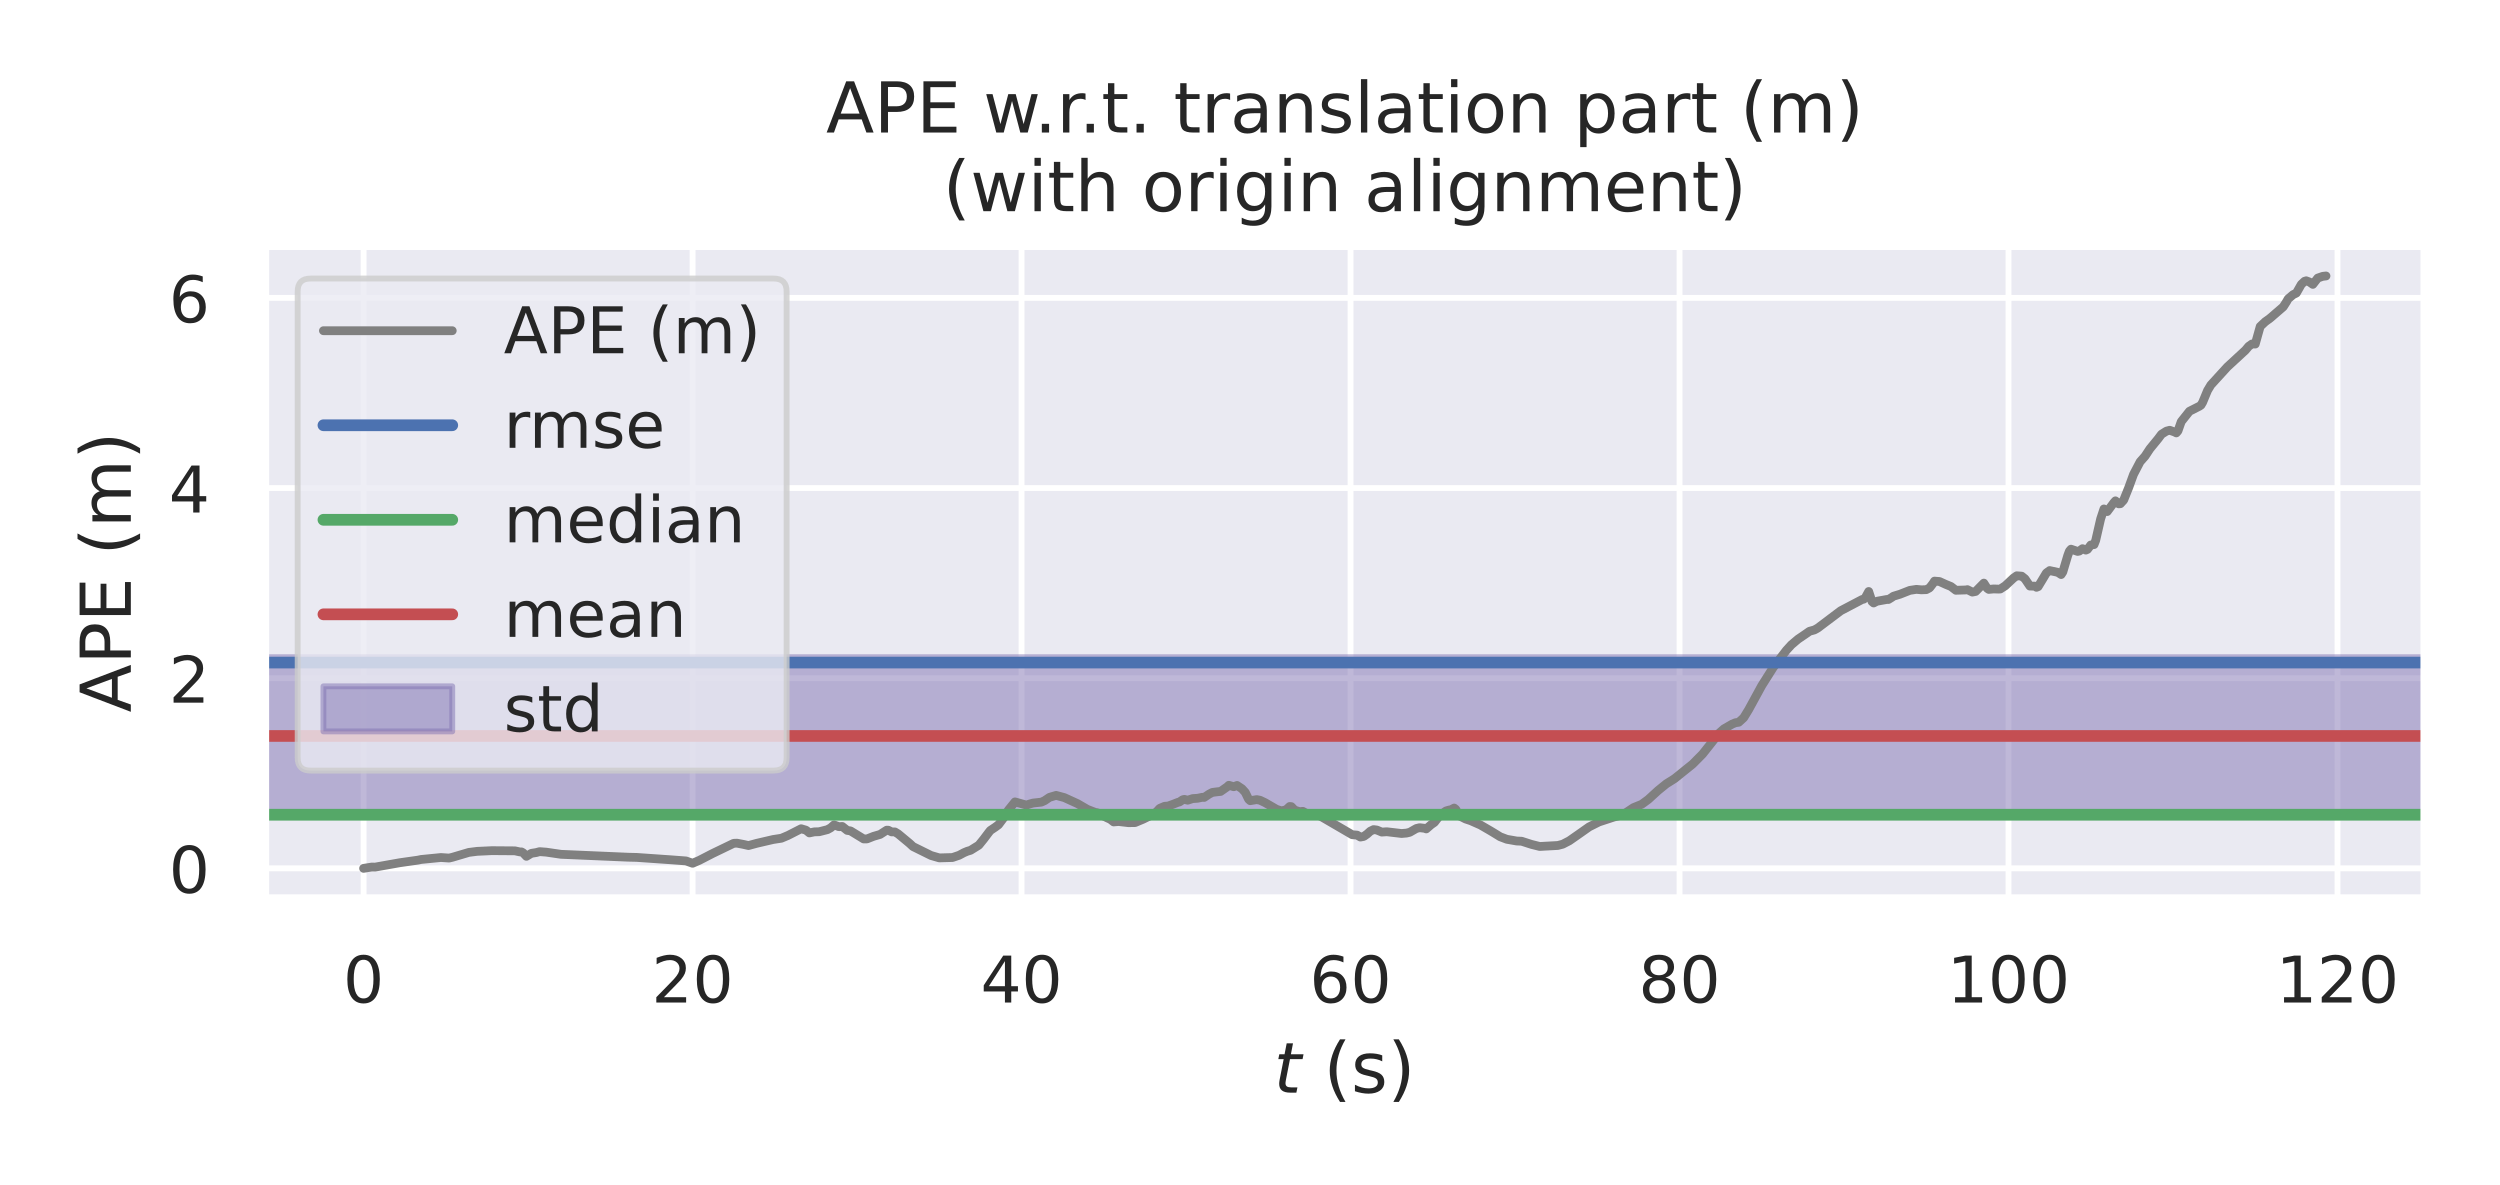 <?xml version="1.0" encoding="utf-8" standalone="no"?>
<!DOCTYPE svg PUBLIC "-//W3C//DTD SVG 1.1//EN"
  "http://www.w3.org/Graphics/SVG/1.1/DTD/svg11.dtd">
<!-- Created with matplotlib (https://matplotlib.org/) -->
<svg height="202.32pt" version="1.1" viewBox="0 0 426.96 202.32" width="426.96pt" xmlns="http://www.w3.org/2000/svg" xmlns:xlink="http://www.w3.org/1999/xlink">
 <defs>
  <style type="text/css">*{stroke-linecap:butt;stroke-linejoin:round;}</style>
 </defs>
 <g id="figure_1">
  <g id="patch_1">
   <path d="M 0 202.32 
L 426.96 202.32 
L 426.96 0 
L 0 0 
z
" style="fill:#ffffff;"/>
  </g>
  <g id="axes_1">
   <g id="patch_2">
    <path d="M 45.337 153.36 
L 414 153.36 
L 414 42.072 
L 45.337 42.072 
z
" style="fill:#eaeaf2;"/>
   </g>
   <g id="matplotlib.axis_1">
    <g id="xtick_1">
     <g id="line2d_1">
      <path clip-path="url(#p36c6757a7a)" d="M 62.095 153.36 
L 62.095 42.072 
" style="fill:none;stroke:#ffffff;stroke-linecap:round;"/>
     </g>
     <g id="text_1">
      <!-- 0 -->
      <g style="fill:#262626;" transform="translate(58.596 171.218)scale(0.11 -0.11)">
       <defs>
        <path d="M 31.781 66.406 
Q 24.172 66.406 20.328 58.906 
Q 16.5 51.422 16.5 36.375 
Q 16.5 21.391 20.328 13.891 
Q 24.172 6.391 31.781 6.391 
Q 39.453 6.391 43.281 13.891 
Q 47.125 21.391 47.125 36.375 
Q 47.125 51.422 43.281 58.906 
Q 39.453 66.406 31.781 66.406 
z
M 31.781 74.219 
Q 44.047 74.219 50.516 64.516 
Q 56.984 54.828 56.984 36.375 
Q 56.984 17.969 50.516 8.266 
Q 44.047 -1.422 31.781 -1.422 
Q 19.531 -1.422 13.062 8.266 
Q 6.594 17.969 6.594 36.375 
Q 6.594 54.828 13.062 64.516 
Q 19.531 74.219 31.781 74.219 
z
" id="DejaVuSans-48"/>
       </defs>
       <use xlink:href="#DejaVuSans-48"/>
      </g>
     </g>
    </g>
    <g id="xtick_2">
     <g id="line2d_2">
      <path clip-path="url(#p36c6757a7a)" d="M 118.281 153.36 
L 118.281 42.072 
" style="fill:none;stroke:#ffffff;stroke-linecap:round;"/>
     </g>
     <g id="text_2">
      <!-- 20 -->
      <g style="fill:#262626;" transform="translate(111.282 171.218)scale(0.11 -0.11)">
       <defs>
        <path d="M 19.188 8.297 
L 53.609 8.297 
L 53.609 0 
L 7.328 0 
L 7.328 8.297 
Q 12.938 14.109 22.625 23.891 
Q 32.328 33.688 34.812 36.531 
Q 39.547 41.844 41.422 45.531 
Q 43.312 49.219 43.312 52.781 
Q 43.312 58.594 39.234 62.25 
Q 35.156 65.922 28.609 65.922 
Q 23.969 65.922 18.812 64.312 
Q 13.672 62.703 7.812 59.422 
L 7.812 69.391 
Q 13.766 71.781 18.938 73 
Q 24.125 74.219 28.422 74.219 
Q 39.75 74.219 46.484 68.547 
Q 53.219 62.891 53.219 53.422 
Q 53.219 48.922 51.531 44.891 
Q 49.859 40.875 45.406 35.406 
Q 44.188 33.984 37.641 27.219 
Q 31.109 20.453 19.188 8.297 
z
" id="DejaVuSans-50"/>
       </defs>
       <use xlink:href="#DejaVuSans-50"/>
       <use x="63.623" xlink:href="#DejaVuSans-48"/>
      </g>
     </g>
    </g>
    <g id="xtick_3">
     <g id="line2d_3">
      <path clip-path="url(#p36c6757a7a)" d="M 174.466 153.36 
L 174.466 42.072 
" style="fill:none;stroke:#ffffff;stroke-linecap:round;"/>
     </g>
     <g id="text_3">
      <!-- 40 -->
      <g style="fill:#262626;" transform="translate(167.468 171.218)scale(0.11 -0.11)">
       <defs>
        <path d="M 37.797 64.312 
L 12.891 25.391 
L 37.797 25.391 
z
M 35.203 72.906 
L 47.609 72.906 
L 47.609 25.391 
L 58.016 25.391 
L 58.016 17.188 
L 47.609 17.188 
L 47.609 0 
L 37.797 0 
L 37.797 17.188 
L 4.891 17.188 
L 4.891 26.703 
z
" id="DejaVuSans-52"/>
       </defs>
       <use xlink:href="#DejaVuSans-52"/>
       <use x="63.623" xlink:href="#DejaVuSans-48"/>
      </g>
     </g>
    </g>
    <g id="xtick_4">
     <g id="line2d_4">
      <path clip-path="url(#p36c6757a7a)" d="M 230.652 153.36 
L 230.652 42.072 
" style="fill:none;stroke:#ffffff;stroke-linecap:round;"/>
     </g>
     <g id="text_4">
      <!-- 60 -->
      <g style="fill:#262626;" transform="translate(223.653 171.218)scale(0.11 -0.11)">
       <defs>
        <path d="M 33.016 40.375 
Q 26.375 40.375 22.484 35.828 
Q 18.609 31.297 18.609 23.391 
Q 18.609 15.531 22.484 10.953 
Q 26.375 6.391 33.016 6.391 
Q 39.656 6.391 43.531 10.953 
Q 47.406 15.531 47.406 23.391 
Q 47.406 31.297 43.531 35.828 
Q 39.656 40.375 33.016 40.375 
z
M 52.594 71.297 
L 52.594 62.312 
Q 48.875 64.062 45.094 64.984 
Q 41.312 65.922 37.594 65.922 
Q 27.828 65.922 22.672 59.328 
Q 17.531 52.734 16.797 39.406 
Q 19.672 43.656 24.016 45.922 
Q 28.375 48.188 33.594 48.188 
Q 44.578 48.188 50.953 41.516 
Q 57.328 34.859 57.328 23.391 
Q 57.328 12.156 50.688 5.359 
Q 44.047 -1.422 33.016 -1.422 
Q 20.359 -1.422 13.672 8.266 
Q 6.984 17.969 6.984 36.375 
Q 6.984 53.656 15.188 63.938 
Q 23.391 74.219 37.203 74.219 
Q 40.922 74.219 44.703 73.484 
Q 48.484 72.75 52.594 71.297 
z
" id="DejaVuSans-54"/>
       </defs>
       <use xlink:href="#DejaVuSans-54"/>
       <use x="63.623" xlink:href="#DejaVuSans-48"/>
      </g>
     </g>
    </g>
    <g id="xtick_5">
     <g id="line2d_5">
      <path clip-path="url(#p36c6757a7a)" d="M 286.838 153.36 
L 286.838 42.072 
" style="fill:none;stroke:#ffffff;stroke-linecap:round;"/>
     </g>
     <g id="text_5">
      <!-- 80 -->
      <g style="fill:#262626;" transform="translate(279.839 171.218)scale(0.11 -0.11)">
       <defs>
        <path d="M 31.781 34.625 
Q 24.75 34.625 20.719 30.859 
Q 16.703 27.094 16.703 20.516 
Q 16.703 13.922 20.719 10.156 
Q 24.75 6.391 31.781 6.391 
Q 38.812 6.391 42.859 10.172 
Q 46.922 13.969 46.922 20.516 
Q 46.922 27.094 42.891 30.859 
Q 38.875 34.625 31.781 34.625 
z
M 21.922 38.812 
Q 15.578 40.375 12.031 44.719 
Q 8.5 49.078 8.5 55.328 
Q 8.5 64.062 14.719 69.141 
Q 20.953 74.219 31.781 74.219 
Q 42.672 74.219 48.875 69.141 
Q 55.078 64.062 55.078 55.328 
Q 55.078 49.078 51.531 44.719 
Q 48 40.375 41.703 38.812 
Q 48.828 37.156 52.797 32.312 
Q 56.781 27.484 56.781 20.516 
Q 56.781 9.906 50.312 4.234 
Q 43.844 -1.422 31.781 -1.422 
Q 19.734 -1.422 13.25 4.234 
Q 6.781 9.906 6.781 20.516 
Q 6.781 27.484 10.781 32.312 
Q 14.797 37.156 21.922 38.812 
z
M 18.312 54.391 
Q 18.312 48.734 21.844 45.562 
Q 25.391 42.391 31.781 42.391 
Q 38.141 42.391 41.719 45.562 
Q 45.312 48.734 45.312 54.391 
Q 45.312 60.062 41.719 63.234 
Q 38.141 66.406 31.781 66.406 
Q 25.391 66.406 21.844 63.234 
Q 18.312 60.062 18.312 54.391 
z
" id="DejaVuSans-56"/>
       </defs>
       <use xlink:href="#DejaVuSans-56"/>
       <use x="63.623" xlink:href="#DejaVuSans-48"/>
      </g>
     </g>
    </g>
    <g id="xtick_6">
     <g id="line2d_6">
      <path clip-path="url(#p36c6757a7a)" d="M 343.023 153.36 
L 343.023 42.072 
" style="fill:none;stroke:#ffffff;stroke-linecap:round;"/>
     </g>
     <g id="text_6">
      <!-- 100 -->
      <g style="fill:#262626;" transform="translate(332.525 171.218)scale(0.11 -0.11)">
       <defs>
        <path d="M 12.406 8.297 
L 28.516 8.297 
L 28.516 63.922 
L 10.984 60.406 
L 10.984 69.391 
L 28.422 72.906 
L 38.281 72.906 
L 38.281 8.297 
L 54.391 8.297 
L 54.391 0 
L 12.406 0 
z
" id="DejaVuSans-49"/>
       </defs>
       <use xlink:href="#DejaVuSans-49"/>
       <use x="63.623" xlink:href="#DejaVuSans-48"/>
       <use x="127.246" xlink:href="#DejaVuSans-48"/>
      </g>
     </g>
    </g>
    <g id="xtick_7">
     <g id="line2d_7">
      <path clip-path="url(#p36c6757a7a)" d="M 399.209 153.36 
L 399.209 42.072 
" style="fill:none;stroke:#ffffff;stroke-linecap:round;"/>
     </g>
     <g id="text_7">
      <!-- 120 -->
      <g style="fill:#262626;" transform="translate(388.711 171.218)scale(0.11 -0.11)">
       <use xlink:href="#DejaVuSans-49"/>
       <use x="63.623" xlink:href="#DejaVuSans-50"/>
       <use x="127.246" xlink:href="#DejaVuSans-48"/>
      </g>
     </g>
    </g>
    <g id="text_8">
     <!-- $t$ (s) -->
     <g style="fill:#262626;" transform="translate(217.549 186.624)scale(0.12 -0.12)">
      <defs>
       <path d="M 42.281 54.688 
L 40.922 47.703 
L 23 47.703 
L 17.188 18.016 
Q 16.891 16.359 16.75 15.234 
Q 16.609 14.109 16.609 13.484 
Q 16.609 10.359 18.484 8.938 
Q 20.359 7.516 24.516 7.516 
L 33.594 7.516 
L 32.078 0 
L 23.484 0 
Q 15.484 0 11.547 3.125 
Q 7.625 6.25 7.625 12.594 
Q 7.625 13.719 7.766 15.062 
Q 7.906 16.406 8.203 18.016 
L 14.016 47.703 
L 6.391 47.703 
L 7.812 54.688 
L 15.281 54.688 
L 18.312 70.219 
L 27.297 70.219 
L 24.312 54.688 
z
" id="DejaVuSans-Oblique-116"/>
       <path id="DejaVuSans-32"/>
       <path d="M 31 75.875 
Q 24.469 64.656 21.281 53.656 
Q 18.109 42.672 18.109 31.391 
Q 18.109 20.125 21.312 9.062 
Q 24.516 -2 31 -13.188 
L 23.188 -13.188 
Q 15.875 -1.703 12.234 9.375 
Q 8.594 20.453 8.594 31.391 
Q 8.594 42.281 12.203 53.312 
Q 15.828 64.359 23.188 75.875 
z
" id="DejaVuSans-40"/>
       <path d="M 44.281 53.078 
L 44.281 44.578 
Q 40.484 46.531 36.375 47.5 
Q 32.281 48.484 27.875 48.484 
Q 21.188 48.484 17.844 46.438 
Q 14.5 44.391 14.5 40.281 
Q 14.5 37.156 16.891 35.375 
Q 19.281 33.594 26.516 31.984 
L 29.594 31.297 
Q 39.156 29.25 43.188 25.516 
Q 47.219 21.781 47.219 15.094 
Q 47.219 7.469 41.188 3.016 
Q 35.156 -1.422 24.609 -1.422 
Q 20.219 -1.422 15.453 -0.562 
Q 10.688 0.297 5.422 2 
L 5.422 11.281 
Q 10.406 8.688 15.234 7.391 
Q 20.062 6.109 24.812 6.109 
Q 31.156 6.109 34.562 8.281 
Q 37.984 10.453 37.984 14.406 
Q 37.984 18.062 35.516 20.016 
Q 33.062 21.969 24.703 23.781 
L 21.578 24.516 
Q 13.234 26.266 9.516 29.906 
Q 5.812 33.547 5.812 39.891 
Q 5.812 47.609 11.281 51.797 
Q 16.75 56 26.812 56 
Q 31.781 56 36.172 55.266 
Q 40.578 54.547 44.281 53.078 
z
" id="DejaVuSans-115"/>
       <path d="M 8.016 75.875 
L 15.828 75.875 
Q 23.141 64.359 26.781 53.312 
Q 30.422 42.281 30.422 31.391 
Q 30.422 20.453 26.781 9.375 
Q 23.141 -1.703 15.828 -13.188 
L 8.016 -13.188 
Q 14.5 -2 17.703 9.062 
Q 20.906 20.125 20.906 31.391 
Q 20.906 42.672 17.703 53.656 
Q 14.5 64.656 8.016 75.875 
z
" id="DejaVuSans-41"/>
      </defs>
      <use transform="translate(0 0.125)" xlink:href="#DejaVuSans-Oblique-116"/>
      <use transform="translate(39.209 0.125)" xlink:href="#DejaVuSans-32"/>
      <use transform="translate(70.996 0.125)" xlink:href="#DejaVuSans-40"/>
      <use transform="translate(110.01 0.125)" xlink:href="#DejaVuSans-115"/>
      <use transform="translate(162.109 0.125)" xlink:href="#DejaVuSans-41"/>
     </g>
    </g>
   </g>
   <g id="matplotlib.axis_2">
    <g id="ytick_1">
     <g id="line2d_8">
      <path clip-path="url(#p36c6757a7a)" d="M 45.337 148.301 
L 414 148.301 
" style="fill:none;stroke:#ffffff;stroke-linecap:round;"/>
     </g>
     <g id="text_9">
      <!-- 0 -->
      <g style="fill:#262626;" transform="translate(28.839 152.481)scale(0.11 -0.11)">
       <use xlink:href="#DejaVuSans-48"/>
      </g>
     </g>
    </g>
    <g id="ytick_2">
     <g id="line2d_9">
      <path clip-path="url(#p36c6757a7a)" d="M 45.337 115.825 
L 414 115.825 
" style="fill:none;stroke:#ffffff;stroke-linecap:round;"/>
     </g>
     <g id="text_10">
      <!-- 2 -->
      <g style="fill:#262626;" transform="translate(28.839 120.004)scale(0.11 -0.11)">
       <use xlink:href="#DejaVuSans-50"/>
      </g>
     </g>
    </g>
    <g id="ytick_3">
     <g id="line2d_10">
      <path clip-path="url(#p36c6757a7a)" d="M 45.337 83.349 
L 414 83.349 
" style="fill:none;stroke:#ffffff;stroke-linecap:round;"/>
     </g>
     <g id="text_11">
      <!-- 4 -->
      <g style="fill:#262626;" transform="translate(28.839 87.528)scale(0.11 -0.11)">
       <use xlink:href="#DejaVuSans-52"/>
      </g>
     </g>
    </g>
    <g id="ytick_4">
     <g id="line2d_11">
      <path clip-path="url(#p36c6757a7a)" d="M 45.337 50.872 
L 414 50.872 
" style="fill:none;stroke:#ffffff;stroke-linecap:round;"/>
     </g>
     <g id="text_12">
      <!-- 6 -->
      <g style="fill:#262626;" transform="translate(28.839 55.052)scale(0.11 -0.11)">
       <use xlink:href="#DejaVuSans-54"/>
      </g>
     </g>
    </g>
    <g id="text_13">
     <!-- APE (m) -->
     <g style="fill:#262626;" transform="translate(22.343 121.663)rotate(-90)scale(0.12 -0.12)">
      <defs>
       <path d="M 34.188 63.188 
L 20.797 26.906 
L 47.609 26.906 
z
M 28.609 72.906 
L 39.797 72.906 
L 67.578 0 
L 57.328 0 
L 50.688 18.703 
L 17.828 18.703 
L 11.188 0 
L 0.781 0 
z
" id="DejaVuSans-65"/>
       <path d="M 19.672 64.797 
L 19.672 37.406 
L 32.078 37.406 
Q 38.969 37.406 42.719 40.969 
Q 46.484 44.531 46.484 51.125 
Q 46.484 57.672 42.719 61.234 
Q 38.969 64.797 32.078 64.797 
z
M 9.812 72.906 
L 32.078 72.906 
Q 44.344 72.906 50.609 67.359 
Q 56.891 61.812 56.891 51.125 
Q 56.891 40.328 50.609 34.812 
Q 44.344 29.297 32.078 29.297 
L 19.672 29.297 
L 19.672 0 
L 9.812 0 
z
" id="DejaVuSans-80"/>
       <path d="M 9.812 72.906 
L 55.906 72.906 
L 55.906 64.594 
L 19.672 64.594 
L 19.672 43.016 
L 54.391 43.016 
L 54.391 34.719 
L 19.672 34.719 
L 19.672 8.297 
L 56.781 8.297 
L 56.781 0 
L 9.812 0 
z
" id="DejaVuSans-69"/>
       <path d="M 52 44.188 
Q 55.375 50.25 60.062 53.125 
Q 64.75 56 71.094 56 
Q 79.641 56 84.281 50.016 
Q 88.922 44.047 88.922 33.016 
L 88.922 0 
L 79.891 0 
L 79.891 32.719 
Q 79.891 40.578 77.094 44.375 
Q 74.312 48.188 68.609 48.188 
Q 61.625 48.188 57.562 43.547 
Q 53.516 38.922 53.516 30.906 
L 53.516 0 
L 44.484 0 
L 44.484 32.719 
Q 44.484 40.625 41.703 44.406 
Q 38.922 48.188 33.109 48.188 
Q 26.219 48.188 22.156 43.531 
Q 18.109 38.875 18.109 30.906 
L 18.109 0 
L 9.078 0 
L 9.078 54.688 
L 18.109 54.688 
L 18.109 46.188 
Q 21.188 51.219 25.484 53.609 
Q 29.781 56 35.688 56 
Q 41.656 56 45.828 52.969 
Q 50 49.953 52 44.188 
z
" id="DejaVuSans-109"/>
      </defs>
      <use xlink:href="#DejaVuSans-65"/>
      <use x="68.408" xlink:href="#DejaVuSans-80"/>
      <use x="128.711" xlink:href="#DejaVuSans-69"/>
      <use x="191.895" xlink:href="#DejaVuSans-32"/>
      <use x="223.682" xlink:href="#DejaVuSans-40"/>
      <use x="262.695" xlink:href="#DejaVuSans-109"/>
      <use x="360.107" xlink:href="#DejaVuSans-41"/>
     </g>
    </g>
   </g>
   <g id="patch_3">
    <path clip-path="url(#p36c6757a7a)" d="M 45.337 139.146 
L 45.337 112.239 
L 414 112.239 
L 414 139.146 
z
" style="fill:#8172b3;opacity:0.5;stroke:#8172b3;stroke-linejoin:miter;"/>
   </g>
   <g id="line2d_12">
    <path clip-path="url(#p36c6757a7a)" d="M 62.095 148.301 
L 63.5 148.076 
L 64.061 148.089 
L 68.275 147.34 
L 69.399 147.179 
L 71.366 146.9 
L 71.927 146.784 
L 75.299 146.45 
L 76.703 146.544 
L 77.265 146.409 
L 80.074 145.577 
L 81.479 145.398 
L 84.007 145.279 
L 87.94 145.31 
L 88.783 145.494 
L 89.064 145.493 
L 89.345 145.652 
L 89.907 146.247 
L 90.75 145.735 
L 91.592 145.601 
L 92.154 145.448 
L 93.278 145.532 
L 95.806 145.903 
L 107.324 146.399 
L 108.729 146.432 
L 114.629 146.843 
L 117.157 147.033 
L 118.281 147.431 
L 119.404 146.946 
L 121.652 145.786 
L 125.304 144.023 
L 125.866 144.001 
L 126.989 144.215 
L 127.832 144.408 
L 129.237 144.025 
L 132.046 143.373 
L 133.451 143.157 
L 134.574 142.683 
L 136.822 141.536 
L 137.665 141.787 
L 138.227 142.25 
L 139.069 142.071 
L 139.912 142.044 
L 141.317 141.687 
L 141.879 141.375 
L 142.44 140.881 
L 143.283 141.19 
L 143.845 141.148 
L 144.688 141.818 
L 145.25 141.903 
L 147.497 143.276 
L 148.059 143.278 
L 149.183 142.835 
L 150.306 142.507 
L 151.43 141.783 
L 151.711 141.789 
L 152.273 142.074 
L 152.835 142.078 
L 153.397 142.421 
L 155.363 144.055 
L 155.925 144.578 
L 159.015 146.106 
L 160.42 146.514 
L 162.667 146.451 
L 163.791 146.07 
L 164.634 145.622 
L 165.196 145.384 
L 165.758 145.217 
L 167.162 144.345 
L 168.005 143.304 
L 168.848 142.185 
L 169.129 141.831 
L 169.971 141.267 
L 170.533 140.851 
L 171.376 139.722 
L 172.219 138.346 
L 173.343 136.953 
L 175.309 137.5 
L 175.871 137.302 
L 176.433 137.149 
L 177.837 136.995 
L 178.399 136.742 
L 179.242 136.172 
L 180.366 135.839 
L 181.77 136.217 
L 184.018 137.244 
L 185.703 138.222 
L 187.108 138.767 
L 187.389 138.797 
L 189.075 139.677 
L 189.636 139.93 
L 190.198 140.373 
L 191.041 140.304 
L 192.727 140.499 
L 193.85 140.486 
L 195.255 139.896 
L 196.66 139.195 
L 197.502 138.665 
L 198.064 138.054 
L 198.907 137.697 
L 199.469 137.664 
L 200.312 137.365 
L 201.155 137.034 
L 201.435 136.962 
L 201.997 136.579 
L 202.278 136.522 
L 202.84 136.662 
L 203.683 136.39 
L 204.526 136.331 
L 205.368 136.161 
L 205.649 136.189 
L 206.492 135.625 
L 207.054 135.331 
L 207.897 135.223 
L 208.459 135.166 
L 209.582 134.379 
L 209.863 134.114 
L 210.706 134.361 
L 211.268 134.143 
L 212.111 134.707 
L 212.673 135.325 
L 213.234 136.488 
L 213.515 136.744 
L 214.639 136.559 
L 215.201 136.673 
L 216.044 137.074 
L 218.01 138.214 
L 218.853 138.488 
L 219.415 138.355 
L 219.696 138.251 
L 220.258 137.735 
L 220.539 137.76 
L 221.1 138.351 
L 221.943 138.619 
L 222.505 138.565 
L 223.348 139.046 
L 224.753 139.081 
L 225.595 139.44 
L 230.933 142.554 
L 231.776 142.626 
L 232.338 142.956 
L 232.899 142.852 
L 233.461 142.46 
L 234.023 141.955 
L 234.585 141.683 
L 235.147 141.756 
L 235.99 142.108 
L 236.832 142.049 
L 239.361 142.348 
L 240.204 142.277 
L 240.765 142.141 
L 241.889 141.494 
L 242.451 141.359 
L 243.294 141.457 
L 243.575 141.565 
L 244.417 140.836 
L 244.979 140.445 
L 245.822 139.351 
L 246.946 138.498 
L 247.508 138.336 
L 247.789 138.298 
L 248.35 138.004 
L 248.631 138.226 
L 249.193 139.309 
L 250.317 139.879 
L 251.16 140.156 
L 252.845 140.902 
L 254.531 141.882 
L 255.093 142.219 
L 256.216 142.909 
L 257.34 143.336 
L 259.026 143.632 
L 259.869 143.669 
L 261.554 144.21 
L 262.959 144.564 
L 266.049 144.395 
L 266.892 144.174 
L 268.015 143.592 
L 269.701 142.414 
L 271.387 141.226 
L 273.072 140.378 
L 275.601 139.547 
L 276.162 139.401 
L 277.005 139.178 
L 277.567 138.869 
L 278.972 137.931 
L 280.376 137.36 
L 281.5 136.535 
L 283.186 134.994 
L 284.59 133.856 
L 285.433 133.331 
L 285.995 132.973 
L 289.085 130.483 
L 290.771 128.781 
L 292.456 126.655 
L 293.58 125.226 
L 294.423 124.479 
L 295.827 123.665 
L 296.389 123.431 
L 296.951 123.351 
L 297.794 122.581 
L 298.637 121.204 
L 300.884 117.089 
L 302.851 113.974 
L 305.098 111.043 
L 305.941 110.12 
L 307.065 109.165 
L 308.469 108.208 
L 309.031 107.813 
L 309.874 107.58 
L 310.436 107.268 
L 314.369 104.304 
L 318.021 102.386 
L 318.302 102.324 
L 318.583 102.048 
L 319.144 101.018 
L 319.706 102.741 
L 319.987 102.978 
L 320.549 102.686 
L 322.235 102.379 
L 322.516 102.381 
L 323.077 102.036 
L 323.358 101.829 
L 324.482 101.487 
L 326.168 100.825 
L 327.291 100.654 
L 328.134 100.732 
L 328.977 100.701 
L 329.539 100.405 
L 330.101 99.679 
L 330.382 99.246 
L 331.224 99.311 
L 332.348 99.822 
L 333.191 100.165 
L 334.034 100.81 
L 335.719 100.755 
L 336 100.701 
L 336.843 101.12 
L 337.405 101.011 
L 338.809 99.588 
L 339.371 100.47 
L 339.652 100.661 
L 340.495 100.583 
L 341.338 100.611 
L 341.619 100.591 
L 342.462 100.046 
L 343.866 98.732 
L 344.428 98.334 
L 345.271 98.399 
L 345.833 98.85 
L 346.675 100.095 
L 347.518 100.105 
L 347.799 100.303 
L 348.08 100.193 
L 348.923 98.798 
L 349.485 97.857 
L 350.047 97.445 
L 351.451 97.751 
L 352.013 98.123 
L 352.294 97.695 
L 353.137 94.875 
L 353.418 94.117 
L 353.699 93.793 
L 354.822 94.174 
L 355.103 94.118 
L 355.665 93.705 
L 356.227 93.952 
L 356.508 93.826 
L 357.07 93.077 
L 357.632 93.007 
L 357.913 92.286 
L 358.755 88.625 
L 359.317 86.921 
L 359.879 87.367 
L 361.003 85.856 
L 361.284 85.539 
L 361.846 86.05 
L 362.127 86.023 
L 362.688 85.415 
L 363.531 83.32 
L 364.374 81.013 
L 365.498 78.862 
L 366.34 77.909 
L 367.183 76.633 
L 368.588 74.917 
L 369.15 74.162 
L 369.993 73.632 
L 370.554 73.483 
L 371.397 73.782 
L 371.678 73.93 
L 371.959 73.603 
L 372.521 72.005 
L 373.926 70.236 
L 375.049 69.667 
L 375.611 69.384 
L 375.892 69.19 
L 376.173 68.715 
L 377.016 66.687 
L 377.578 65.749 
L 380.387 62.669 
L 383.477 59.818 
L 384.039 59.146 
L 384.601 58.744 
L 385.163 58.759 
L 386.005 55.759 
L 386.848 54.96 
L 387.691 54.346 
L 389.938 52.408 
L 390.5 51.535 
L 390.781 51.036 
L 391.624 50.322 
L 392.186 50.043 
L 393.029 48.562 
L 393.591 48.037 
L 393.871 47.953 
L 394.433 48.168 
L 394.995 48.567 
L 395.838 47.487 
L 396.681 47.196 
L 397.243 47.131 
L 397.243 47.131 
" style="fill:none;stroke:#808080;stroke-linecap:round;stroke-width:1.5;"/>
   </g>
   <g id="line2d_13">
    <path clip-path="url(#p36c6757a7a)" d="M 45.337 113.157 
L 414 113.157 
" style="fill:none;stroke:#4c72b0;stroke-linecap:round;stroke-width:2;"/>
   </g>
   <g id="line2d_14">
    <path clip-path="url(#p36c6757a7a)" d="M 45.337 139.147 
L 414 139.147 
" style="fill:none;stroke:#55a868;stroke-linecap:round;stroke-width:2;"/>
   </g>
   <g id="line2d_15">
    <path clip-path="url(#p36c6757a7a)" d="M 45.337 125.693 
L 414 125.693 
" style="fill:none;stroke:#c44e52;stroke-linecap:round;stroke-width:2;"/>
   </g>
   <g id="patch_4">
    <path d="M 45.337 153.36 
L 45.337 42.072 
" style="fill:none;stroke:#ffffff;stroke-linecap:square;stroke-linejoin:miter;stroke-width:1.25;"/>
   </g>
   <g id="patch_5">
    <path d="M 414 153.36 
L 414 42.072 
" style="fill:none;stroke:#ffffff;stroke-linecap:square;stroke-linejoin:miter;stroke-width:1.25;"/>
   </g>
   <g id="patch_6">
    <path d="M 45.337 153.36 
L 414 153.36 
" style="fill:none;stroke:#ffffff;stroke-linecap:square;stroke-linejoin:miter;stroke-width:1.25;"/>
   </g>
   <g id="patch_7">
    <path d="M 45.337 42.072 
L 414 42.072 
" style="fill:none;stroke:#ffffff;stroke-linecap:square;stroke-linejoin:miter;stroke-width:1.25;"/>
   </g>
   <g id="text_14">
    <!-- APE w.r.t. translation part (m) -->
    <g style="fill:#262626;" transform="translate(141.085 22.635)scale(0.12 -0.12)">
     <defs>
      <path d="M 4.203 54.688 
L 13.188 54.688 
L 24.422 12.016 
L 35.594 54.688 
L 46.188 54.688 
L 57.422 12.016 
L 68.609 54.688 
L 77.594 54.688 
L 63.281 0 
L 52.688 0 
L 40.922 44.828 
L 29.109 0 
L 18.5 0 
z
" id="DejaVuSans-119"/>
      <path d="M 10.688 12.406 
L 21 12.406 
L 21 0 
L 10.688 0 
z
" id="DejaVuSans-46"/>
      <path d="M 41.109 46.297 
Q 39.594 47.172 37.812 47.578 
Q 36.031 48 33.891 48 
Q 26.266 48 22.188 43.047 
Q 18.109 38.094 18.109 28.812 
L 18.109 0 
L 9.078 0 
L 9.078 54.688 
L 18.109 54.688 
L 18.109 46.188 
Q 20.953 51.172 25.484 53.578 
Q 30.031 56 36.531 56 
Q 37.453 56 38.578 55.875 
Q 39.703 55.766 41.062 55.516 
z
" id="DejaVuSans-114"/>
      <path d="M 18.312 70.219 
L 18.312 54.688 
L 36.812 54.688 
L 36.812 47.703 
L 18.312 47.703 
L 18.312 18.016 
Q 18.312 11.328 20.141 9.422 
Q 21.969 7.516 27.594 7.516 
L 36.812 7.516 
L 36.812 0 
L 27.594 0 
Q 17.188 0 13.234 3.875 
Q 9.281 7.766 9.281 18.016 
L 9.281 47.703 
L 2.688 47.703 
L 2.688 54.688 
L 9.281 54.688 
L 9.281 70.219 
z
" id="DejaVuSans-116"/>
      <path d="M 34.281 27.484 
Q 23.391 27.484 19.188 25 
Q 14.984 22.516 14.984 16.5 
Q 14.984 11.719 18.141 8.906 
Q 21.297 6.109 26.703 6.109 
Q 34.188 6.109 38.703 11.406 
Q 43.219 16.703 43.219 25.484 
L 43.219 27.484 
z
M 52.203 31.203 
L 52.203 0 
L 43.219 0 
L 43.219 8.297 
Q 40.141 3.328 35.547 0.953 
Q 30.953 -1.422 24.312 -1.422 
Q 15.922 -1.422 10.953 3.297 
Q 6 8.016 6 15.922 
Q 6 25.141 12.172 29.828 
Q 18.359 34.516 30.609 34.516 
L 43.219 34.516 
L 43.219 35.406 
Q 43.219 41.609 39.141 45 
Q 35.062 48.391 27.688 48.391 
Q 23 48.391 18.547 47.266 
Q 14.109 46.141 10.016 43.891 
L 10.016 52.203 
Q 14.938 54.109 19.578 55.047 
Q 24.219 56 28.609 56 
Q 40.484 56 46.344 49.844 
Q 52.203 43.703 52.203 31.203 
z
" id="DejaVuSans-97"/>
      <path d="M 54.891 33.016 
L 54.891 0 
L 45.906 0 
L 45.906 32.719 
Q 45.906 40.484 42.875 44.328 
Q 39.844 48.188 33.797 48.188 
Q 26.516 48.188 22.312 43.547 
Q 18.109 38.922 18.109 30.906 
L 18.109 0 
L 9.078 0 
L 9.078 54.688 
L 18.109 54.688 
L 18.109 46.188 
Q 21.344 51.125 25.703 53.562 
Q 30.078 56 35.797 56 
Q 45.219 56 50.047 50.172 
Q 54.891 44.344 54.891 33.016 
z
" id="DejaVuSans-110"/>
      <path d="M 9.422 75.984 
L 18.406 75.984 
L 18.406 0 
L 9.422 0 
z
" id="DejaVuSans-108"/>
      <path d="M 9.422 54.688 
L 18.406 54.688 
L 18.406 0 
L 9.422 0 
z
M 9.422 75.984 
L 18.406 75.984 
L 18.406 64.594 
L 9.422 64.594 
z
" id="DejaVuSans-105"/>
      <path d="M 30.609 48.391 
Q 23.391 48.391 19.188 42.75 
Q 14.984 37.109 14.984 27.297 
Q 14.984 17.484 19.156 11.844 
Q 23.344 6.203 30.609 6.203 
Q 37.797 6.203 41.984 11.859 
Q 46.188 17.531 46.188 27.297 
Q 46.188 37.016 41.984 42.703 
Q 37.797 48.391 30.609 48.391 
z
M 30.609 56 
Q 42.328 56 49.016 48.375 
Q 55.719 40.766 55.719 27.297 
Q 55.719 13.875 49.016 6.219 
Q 42.328 -1.422 30.609 -1.422 
Q 18.844 -1.422 12.172 6.219 
Q 5.516 13.875 5.516 27.297 
Q 5.516 40.766 12.172 48.375 
Q 18.844 56 30.609 56 
z
" id="DejaVuSans-111"/>
      <path d="M 18.109 8.203 
L 18.109 -20.797 
L 9.078 -20.797 
L 9.078 54.688 
L 18.109 54.688 
L 18.109 46.391 
Q 20.953 51.266 25.266 53.625 
Q 29.594 56 35.594 56 
Q 45.562 56 51.781 48.094 
Q 58.016 40.188 58.016 27.297 
Q 58.016 14.406 51.781 6.484 
Q 45.562 -1.422 35.594 -1.422 
Q 29.594 -1.422 25.266 0.953 
Q 20.953 3.328 18.109 8.203 
z
M 48.688 27.297 
Q 48.688 37.203 44.609 42.844 
Q 40.531 48.484 33.406 48.484 
Q 26.266 48.484 22.188 42.844 
Q 18.109 37.203 18.109 27.297 
Q 18.109 17.391 22.188 11.75 
Q 26.266 6.109 33.406 6.109 
Q 40.531 6.109 44.609 11.75 
Q 48.688 17.391 48.688 27.297 
z
" id="DejaVuSans-112"/>
     </defs>
     <use xlink:href="#DejaVuSans-65"/>
     <use x="68.408" xlink:href="#DejaVuSans-80"/>
     <use x="128.711" xlink:href="#DejaVuSans-69"/>
     <use x="191.895" xlink:href="#DejaVuSans-32"/>
     <use x="223.682" xlink:href="#DejaVuSans-119"/>
     <use x="296.344" xlink:href="#DejaVuSans-46"/>
     <use x="328.131" xlink:href="#DejaVuSans-114"/>
     <use x="360.119" xlink:href="#DejaVuSans-46"/>
     <use x="391.906" xlink:href="#DejaVuSans-116"/>
     <use x="431.115" xlink:href="#DejaVuSans-46"/>
     <use x="462.902" xlink:href="#DejaVuSans-32"/>
     <use x="494.689" xlink:href="#DejaVuSans-116"/>
     <use x="533.898" xlink:href="#DejaVuSans-114"/>
     <use x="575.012" xlink:href="#DejaVuSans-97"/>
     <use x="636.291" xlink:href="#DejaVuSans-110"/>
     <use x="699.67" xlink:href="#DejaVuSans-115"/>
     <use x="751.77" xlink:href="#DejaVuSans-108"/>
     <use x="779.553" xlink:href="#DejaVuSans-97"/>
     <use x="840.832" xlink:href="#DejaVuSans-116"/>
     <use x="880.041" xlink:href="#DejaVuSans-105"/>
     <use x="907.824" xlink:href="#DejaVuSans-111"/>
     <use x="969.006" xlink:href="#DejaVuSans-110"/>
     <use x="1032.385" xlink:href="#DejaVuSans-32"/>
     <use x="1064.172" xlink:href="#DejaVuSans-112"/>
     <use x="1127.648" xlink:href="#DejaVuSans-97"/>
     <use x="1188.928" xlink:href="#DejaVuSans-114"/>
     <use x="1230.041" xlink:href="#DejaVuSans-116"/>
     <use x="1269.25" xlink:href="#DejaVuSans-32"/>
     <use x="1301.037" xlink:href="#DejaVuSans-40"/>
     <use x="1340.051" xlink:href="#DejaVuSans-109"/>
     <use x="1437.463" xlink:href="#DejaVuSans-41"/>
    </g>
    <!-- (with origin alignment) -->
    <g style="fill:#262626;" transform="translate(161.048 36.072)scale(0.12 -0.12)">
     <defs>
      <path d="M 54.891 33.016 
L 54.891 0 
L 45.906 0 
L 45.906 32.719 
Q 45.906 40.484 42.875 44.328 
Q 39.844 48.188 33.797 48.188 
Q 26.516 48.188 22.312 43.547 
Q 18.109 38.922 18.109 30.906 
L 18.109 0 
L 9.078 0 
L 9.078 75.984 
L 18.109 75.984 
L 18.109 46.188 
Q 21.344 51.125 25.703 53.562 
Q 30.078 56 35.797 56 
Q 45.219 56 50.047 50.172 
Q 54.891 44.344 54.891 33.016 
z
" id="DejaVuSans-104"/>
      <path d="M 45.406 27.984 
Q 45.406 37.75 41.375 43.109 
Q 37.359 48.484 30.078 48.484 
Q 22.859 48.484 18.828 43.109 
Q 14.797 37.75 14.797 27.984 
Q 14.797 18.266 18.828 12.891 
Q 22.859 7.516 30.078 7.516 
Q 37.359 7.516 41.375 12.891 
Q 45.406 18.266 45.406 27.984 
z
M 54.391 6.781 
Q 54.391 -7.172 48.188 -13.984 
Q 42 -20.797 29.203 -20.797 
Q 24.469 -20.797 20.266 -20.094 
Q 16.062 -19.391 12.109 -17.922 
L 12.109 -9.188 
Q 16.062 -11.328 19.922 -12.344 
Q 23.781 -13.375 27.781 -13.375 
Q 36.625 -13.375 41.016 -8.766 
Q 45.406 -4.156 45.406 5.172 
L 45.406 9.625 
Q 42.625 4.781 38.281 2.391 
Q 33.938 0 27.875 0 
Q 17.828 0 11.672 7.656 
Q 5.516 15.328 5.516 27.984 
Q 5.516 40.672 11.672 48.328 
Q 17.828 56 27.875 56 
Q 33.938 56 38.281 53.609 
Q 42.625 51.219 45.406 46.391 
L 45.406 54.688 
L 54.391 54.688 
z
" id="DejaVuSans-103"/>
      <path d="M 56.203 29.594 
L 56.203 25.203 
L 14.891 25.203 
Q 15.484 15.922 20.484 11.062 
Q 25.484 6.203 34.422 6.203 
Q 39.594 6.203 44.453 7.469 
Q 49.312 8.734 54.109 11.281 
L 54.109 2.781 
Q 49.266 0.734 44.188 -0.344 
Q 39.109 -1.422 33.891 -1.422 
Q 20.797 -1.422 13.156 6.188 
Q 5.516 13.812 5.516 26.812 
Q 5.516 40.234 12.766 48.109 
Q 20.016 56 32.328 56 
Q 43.359 56 49.781 48.891 
Q 56.203 41.797 56.203 29.594 
z
M 47.219 32.234 
Q 47.125 39.594 43.094 43.984 
Q 39.062 48.391 32.422 48.391 
Q 24.906 48.391 20.391 44.141 
Q 15.875 39.891 15.188 32.172 
z
" id="DejaVuSans-101"/>
     </defs>
     <use xlink:href="#DejaVuSans-40"/>
     <use x="39.014" xlink:href="#DejaVuSans-119"/>
     <use x="120.801" xlink:href="#DejaVuSans-105"/>
     <use x="148.584" xlink:href="#DejaVuSans-116"/>
     <use x="187.793" xlink:href="#DejaVuSans-104"/>
     <use x="251.172" xlink:href="#DejaVuSans-32"/>
     <use x="282.959" xlink:href="#DejaVuSans-111"/>
     <use x="344.141" xlink:href="#DejaVuSans-114"/>
     <use x="385.254" xlink:href="#DejaVuSans-105"/>
     <use x="413.037" xlink:href="#DejaVuSans-103"/>
     <use x="476.514" xlink:href="#DejaVuSans-105"/>
     <use x="504.297" xlink:href="#DejaVuSans-110"/>
     <use x="567.676" xlink:href="#DejaVuSans-32"/>
     <use x="599.463" xlink:href="#DejaVuSans-97"/>
     <use x="660.742" xlink:href="#DejaVuSans-108"/>
     <use x="688.525" xlink:href="#DejaVuSans-105"/>
     <use x="716.309" xlink:href="#DejaVuSans-103"/>
     <use x="779.785" xlink:href="#DejaVuSans-110"/>
     <use x="843.164" xlink:href="#DejaVuSans-109"/>
     <use x="940.576" xlink:href="#DejaVuSans-101"/>
     <use x="1002.1" xlink:href="#DejaVuSans-110"/>
     <use x="1065.479" xlink:href="#DejaVuSans-116"/>
     <use x="1104.688" xlink:href="#DejaVuSans-41"/>
    </g>
   </g>
   <g id="legend_1">
    <g id="patch_8">
     <path d="M 53.038 131.602 
L 132.14 131.602 
Q 134.34 131.602 134.34 129.402 
L 134.34 49.772 
Q 134.34 47.572 132.14 47.572 
L 53.038 47.572 
Q 50.837 47.572 50.837 49.772 
L 50.837 129.402 
Q 50.837 131.602 53.038 131.602 
z
" style="fill:#eaeaf2;opacity:0.8;stroke:#cccccc;stroke-linejoin:miter;"/>
    </g>
    <g id="line2d_16">
     <path d="M 55.237 56.48 
L 77.237 56.48 
" style="fill:none;stroke:#808080;stroke-linecap:round;stroke-width:1.5;"/>
    </g>
    <g id="line2d_17"/>
    <g id="text_15">
     <!-- APE (m) -->
     <g style="fill:#262626;" transform="translate(86.037 60.33)scale(0.11 -0.11)">
      <use xlink:href="#DejaVuSans-65"/>
      <use x="68.408" xlink:href="#DejaVuSans-80"/>
      <use x="128.711" xlink:href="#DejaVuSans-69"/>
      <use x="191.895" xlink:href="#DejaVuSans-32"/>
      <use x="223.682" xlink:href="#DejaVuSans-40"/>
      <use x="262.695" xlink:href="#DejaVuSans-109"/>
      <use x="360.107" xlink:href="#DejaVuSans-41"/>
     </g>
    </g>
    <g id="line2d_18">
     <path d="M 55.237 72.626 
L 77.237 72.626 
" style="fill:none;stroke:#4c72b0;stroke-linecap:round;stroke-width:2;"/>
    </g>
    <g id="line2d_19"/>
    <g id="text_16">
     <!-- rmse -->
     <g style="fill:#262626;" transform="translate(86.037 76.476)scale(0.11 -0.11)">
      <use xlink:href="#DejaVuSans-114"/>
      <use x="39.363" xlink:href="#DejaVuSans-109"/>
      <use x="136.775" xlink:href="#DejaVuSans-115"/>
      <use x="188.875" xlink:href="#DejaVuSans-101"/>
     </g>
    </g>
    <g id="line2d_20">
     <path d="M 55.237 88.772 
L 77.237 88.772 
" style="fill:none;stroke:#55a868;stroke-linecap:round;stroke-width:2;"/>
    </g>
    <g id="line2d_21"/>
    <g id="text_17">
     <!-- median -->
     <g style="fill:#262626;" transform="translate(86.037 92.622)scale(0.11 -0.11)">
      <defs>
       <path d="M 45.406 46.391 
L 45.406 75.984 
L 54.391 75.984 
L 54.391 0 
L 45.406 0 
L 45.406 8.203 
Q 42.578 3.328 38.25 0.953 
Q 33.938 -1.422 27.875 -1.422 
Q 17.969 -1.422 11.734 6.484 
Q 5.516 14.406 5.516 27.297 
Q 5.516 40.188 11.734 48.094 
Q 17.969 56 27.875 56 
Q 33.938 56 38.25 53.625 
Q 42.578 51.266 45.406 46.391 
z
M 14.797 27.297 
Q 14.797 17.391 18.875 11.75 
Q 22.953 6.109 30.078 6.109 
Q 37.203 6.109 41.297 11.75 
Q 45.406 17.391 45.406 27.297 
Q 45.406 37.203 41.297 42.844 
Q 37.203 48.484 30.078 48.484 
Q 22.953 48.484 18.875 42.844 
Q 14.797 37.203 14.797 27.297 
z
" id="DejaVuSans-100"/>
      </defs>
      <use xlink:href="#DejaVuSans-109"/>
      <use x="97.412" xlink:href="#DejaVuSans-101"/>
      <use x="158.936" xlink:href="#DejaVuSans-100"/>
      <use x="222.412" xlink:href="#DejaVuSans-105"/>
      <use x="250.195" xlink:href="#DejaVuSans-97"/>
      <use x="311.475" xlink:href="#DejaVuSans-110"/>
     </g>
    </g>
    <g id="line2d_22">
     <path d="M 55.237 104.918 
L 77.237 104.918 
" style="fill:none;stroke:#c44e52;stroke-linecap:round;stroke-width:2;"/>
    </g>
    <g id="line2d_23"/>
    <g id="text_18">
     <!-- mean -->
     <g style="fill:#262626;" transform="translate(86.037 108.768)scale(0.11 -0.11)">
      <use xlink:href="#DejaVuSans-109"/>
      <use x="97.412" xlink:href="#DejaVuSans-101"/>
      <use x="158.936" xlink:href="#DejaVuSans-97"/>
      <use x="220.215" xlink:href="#DejaVuSans-110"/>
     </g>
    </g>
    <g id="patch_9">
     <path d="M 55.237 124.914 
L 77.237 124.914 
L 77.237 117.214 
L 55.237 117.214 
z
" style="fill:#8172b3;opacity:0.5;stroke:#8172b3;stroke-linejoin:miter;"/>
    </g>
    <g id="text_19">
     <!-- std -->
     <g style="fill:#262626;" transform="translate(86.037 124.914)scale(0.11 -0.11)">
      <use xlink:href="#DejaVuSans-115"/>
      <use x="52.1" xlink:href="#DejaVuSans-116"/>
      <use x="91.309" xlink:href="#DejaVuSans-100"/>
     </g>
    </g>
   </g>
  </g>
 </g>
 <defs>
  <clipPath id="p36c6757a7a">
   <rect height="111.288" width="368.663" x="45.337" y="42.072"/>
  </clipPath>
 </defs>
</svg>
